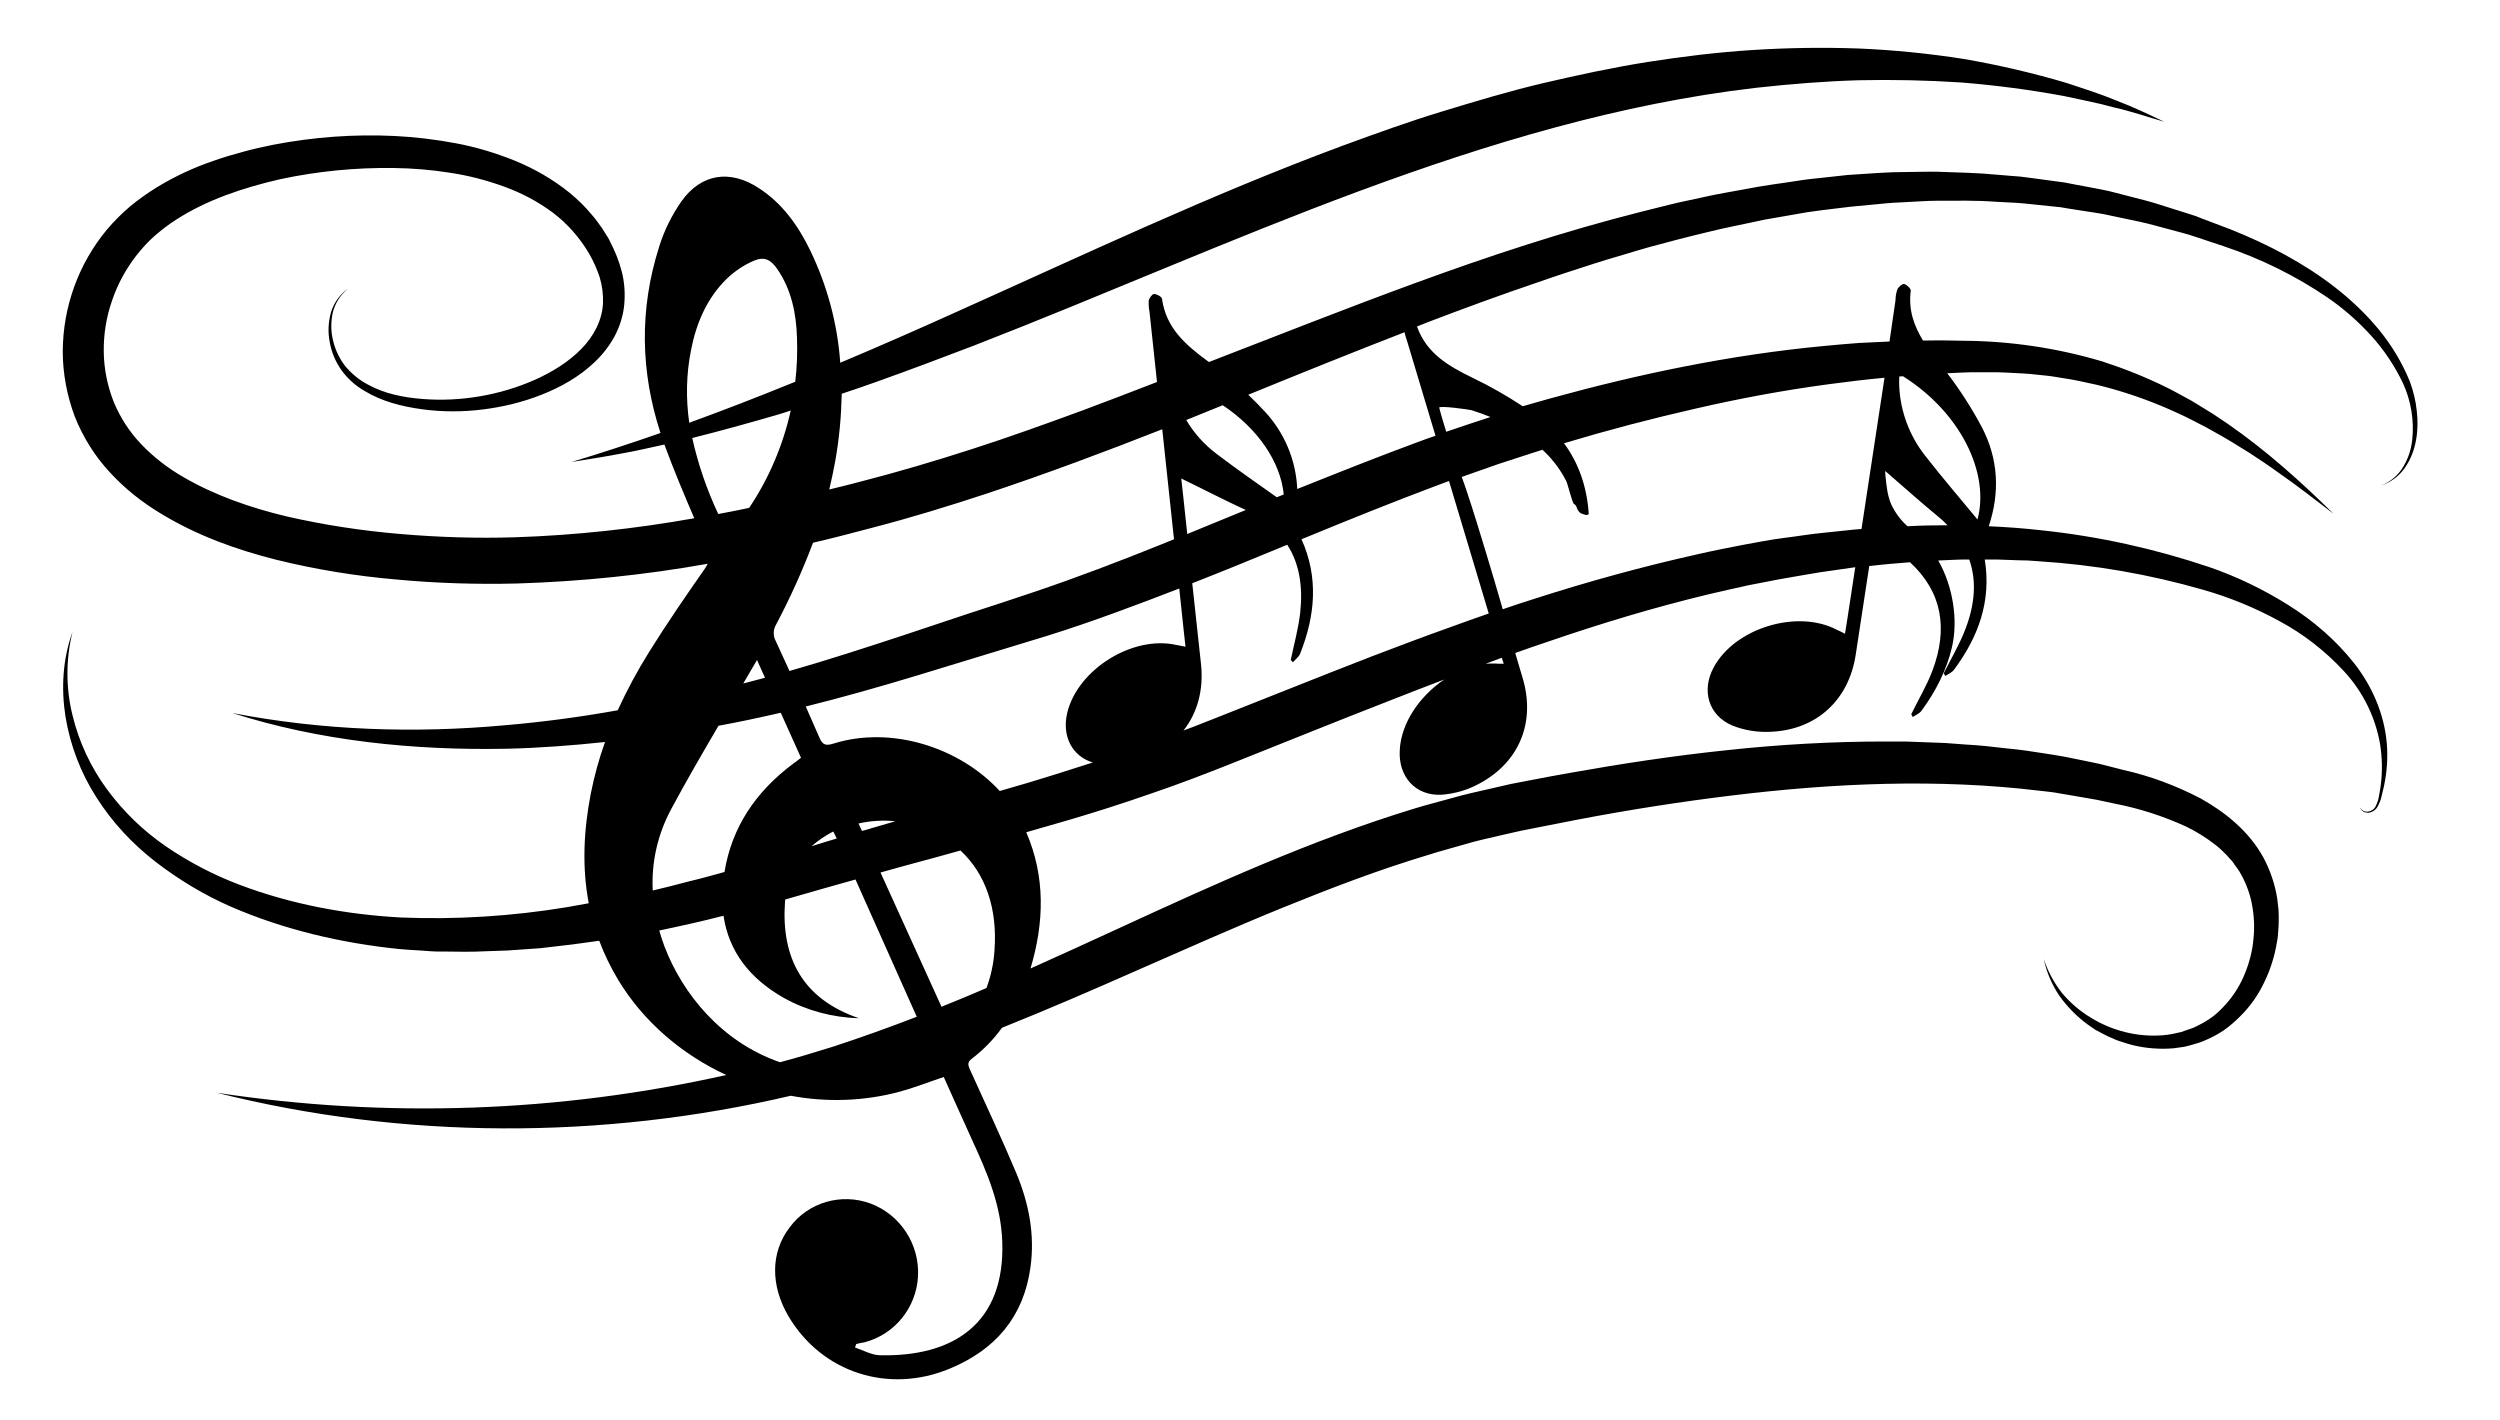 <?xml version="1.0" encoding="utf-8"?>
<!-- Generator: Adobe Illustrator 23.0.0, SVG Export Plug-In . SVG Version: 6.00 Build 0)  -->
<svg version="1.1" id="Layer_1" xmlns="http://www.w3.org/2000/svg" xmlns:xlink="http://www.w3.org/1999/xlink" x="0px" y="0px"
	 viewBox="0 0 1000 568" style="enable-background:new 0 0 1000 568;" xml:space="preserve">
<title>music note</title>
<path d="M966.7,164.3c-0.4-4-1.4-8-2.8-11.8c-3.1-7.5-7.2-14.4-12.4-20.7c-5.1-6.2-11-11.8-17.4-16.8c-12.7-9.9-27.2-17.4-42-23.3
	L881,87.5l-2.8-1.1c-0.9-0.3-1.9-0.6-2.8-0.9l-5.7-1.8l-5.7-1.8c-1.9-0.6-3.8-1.2-5.8-1.7l-11.6-3c-3.9-1.1-7.8-1.7-11.8-2.5
	l-5.9-1.1l-3-0.6l-3-0.4L811,71c-2-0.3-4-0.5-6-0.6l-6-0.5c-8-0.8-16-0.9-24-1.2c-4-0.1-8,0.1-12,0.1l-6,0.1c-2,0.1-4,0.2-6,0.3
	L739,70l-11.9,1.3c-2,0.2-4,0.4-6,0.7l-5.9,0.9c-4,0.6-7.9,1.1-11.9,1.8c-7.8,1.5-15.8,2.7-23.5,4.5c-3.9,0.9-7.8,1.6-11.7,2.6
	l-11.6,2.9c-30.9,7.8-61.2,17.8-90.9,28.7c-27.6,10.1-54.8,20.9-82,31.4l-0.6-0.4c-8.8-6.5-16.6-13.2-18.2-24.9
	c-0.1-0.8-2.1-1.9-3.2-1.9c-0.7,0-1.9,1.6-2.1,2.6c-0.1,1.5,0,3,0.3,4.5l3,28.1c-9.8,3.8-19.7,7.6-29.6,11.3
	c-14.7,5.4-29.4,10.7-44.3,15.5s-29.7,9.2-44.9,13.1c-4.1,1.1-8.2,2.1-12.3,3.1c0.9-3.8,1.7-7.5,2.4-11.4c1.6-8.9,2.4-17.9,2.6-26.9
	c4.5-1.5,9-3,13.4-4.6c13.2-4.7,26.2-9.6,39.3-14.6c52-20.2,102.8-42.8,154.4-61.9s104.4-35,158.8-41.3c13.6-1.5,27.2-2.6,40.9-3
	c13.7-0.3,27.4,0,41.1,0.9c13.7,1.1,27.4,2.9,40.9,5.4c6.7,1.5,13.5,2.7,20.2,4.6c6.8,1.5,13.3,3.8,20,5.7c-6.3-3-12.6-6-19.2-8.5
	c-6.5-2.7-13.2-4.8-19.8-7c-13.5-4-27.2-7.2-41.1-9.6c-14-2.2-28-3.6-42.1-4.2c-14.1-0.5-28.3-0.3-42.4,0.6s-28.2,2.6-42.1,4.8
	s-27.8,5.2-41.5,8.4s-27.2,7.3-40.7,11.4s-26.7,8.9-39.8,13.7c-52.6,19.5-103,43.4-153.6,66.1c-15.7,7.1-31.4,14-47.3,20.7
	c-1.1-15.6-5.2-30.8-12-44.9c-4.8-9.9-11.1-18.8-20.5-24.9c-11.5-7.6-23.1-5.9-31,5.2c-3.9,5.6-7,11.8-9,18.4
	c-7.9,24.9-7.4,49.8,0.6,74.3c-11.8,4.1-23.6,8-35.6,11.6c6.9-1.1,13.8-2.2,20.6-3.5c5.6-1,11.1-2.3,16.6-3.5l0.1,0.4
	c3.6,9.8,7.7,19.5,11.8,29.1c-23.6,4.2-47.5,6.8-71.4,7.6c-15.4,0.5-30.8,0-46.2-1.3c-15.3-1.3-30.4-3.6-45.3-7
	c-14.7-3.5-29-8.5-41.5-15.8c-6.1-3.5-11.8-7.9-16.7-13c-4.7-4.9-8.5-10.7-11.1-17c-2.5-6.4-3.9-13.1-4-20c-0.1-7,1-13.9,3.3-20.5
	c2.2-6.6,5.6-12.8,9.9-18.3c2.2-2.8,4.6-5.4,7.2-7.7c2.7-2.3,5.5-4.5,8.5-6.4C82.6,80,97.2,75.1,112,71.7
	c14.9-3.2,30.1-4.7,45.4-4.5c7.6,0.1,15.1,0.7,22.6,1.9c7.4,1.1,14.7,3,21.8,5.6c6.9,2.5,13.5,6,19.4,10.4
	c5.8,4.4,10.6,9.9,14.3,16.1c1.8,3.1,3.3,6.4,4.4,9.8c1,3.3,1.4,6.7,1.3,10.2c-0.3,6.8-3.6,13.2-8.7,18.4s-11.6,9.2-18.5,12.3
	c-7,3.1-14.4,5.3-21.9,6.6c-7.6,1.3-15.3,1.7-23,1.1c-7.7-0.6-15.3-2.1-22-5.8c-3.4-1.8-6.3-4.2-8.8-7.1c-2.4-3-4.1-6.5-5-10.2
	c-1-3.7-1-7.7-0.2-11.4c0.9-3.8,3.1-7.2,6.2-9.7c-3.3,2.3-5.7,5.6-6.9,9.5c-1.1,3.9-1.3,8-0.5,12c0.7,4,2.3,7.8,4.7,11.2
	c2.4,3.3,5.5,6.1,9.1,8.2c7,4.3,15.1,6.3,23.1,7.4c8,1.1,16.1,1.1,24.2,0.1c8.1-1,16-2.9,23.6-5.9c7.6-3,15-7.1,21.2-13
	c3.2-3,5.9-6.5,8-10.3c2.1-4,3.5-8.3,3.9-12.8c0.4-4.4,0.1-8.9-1-13.2c-1.1-4.2-2.7-8.2-4.7-12c-0.4-1-1-1.9-1.6-2.8
	s-1.1-1.9-1.7-2.7c-1.3-1.7-2.4-3.5-3.9-5.1c-2.7-3.3-5.8-6.3-9.1-9c-6.6-5.3-13.9-9.5-21.7-12.7c-7.7-3.1-15.6-5.5-23.7-7
	c-8-1.5-16.2-2.5-24.3-2.9c-16.3-0.8-32.6,0.4-48.7,3.5c-4,0.8-8,1.7-12,2.8s-7.9,2.2-11.8,3.6c-8,2.7-15.7,6.3-22.9,10.7
	c-3.7,2.3-7.2,4.8-10.5,7.5c-3.4,2.9-6.5,6-9.3,9.3c-11.4,13.7-17.6,30.9-17.7,48.7c0,8.9,1.7,17.8,4.8,26.1
	c3.3,8.3,8.1,16,14.2,22.5c5.9,6.4,12.7,11.8,20.2,16.3c14.6,8.9,30.4,14.5,46.2,18.5c15.8,3.9,31.8,6.5,48,7.9
	c16.1,1.5,32.2,2,48.3,1.6c25.6-0.8,51.1-3.4,76.3-7.9c-0.3,0.6-0.6,1.1-0.9,1.6c-7.7,11-15.4,22.2-22.5,33.6
	c-4.7,7.5-8.9,15.3-12.6,23.4c-14.9,2.7-30,4.7-45.1,6c-36.2,3.3-73,2.1-109.1-4.9c35.1,11.2,72.5,15,109.6,14.3
	c13.2-0.3,26.4-1.3,39.5-2.7c-2.4,6.7-4.3,13.7-5.7,20.7c-2.9,15-3.5,29.6-0.8,43.8c-3,0.5-5.9,1.1-8.9,1.6
	c-21.9,3.6-44.1,5-66.2,4.1c-22-1.2-44-5.3-64.6-13.1c-10.3-3.9-20.1-9-29.2-15.2c-9.1-6.2-17.1-13.9-23.6-22.7
	c-6.6-8.9-11.4-19.1-14-29.9c-2.7-10.9-2.7-22.4,0-33.3c-3.9,10.7-4.6,22.5-2.8,33.9c1.9,11.5,6.1,22.5,12.4,32.3
	c6.3,9.9,14.3,18.5,23.6,25.7c9.2,7.1,19.3,13.2,30,17.9c21.4,9.3,44.2,14.6,67.3,17c2.9,0.3,5.8,0.4,8.7,0.6s5.8,0.5,8.7,0.4
	c5.8,0.1,11.6,0.2,17.4-0.1c2.9-0.1,5.8-0.2,8.7-0.3l8.6-0.6l4.3-0.3l4.3-0.5l8.6-1c3.6-0.5,7.3-1,10.9-1.5c2,5.4,4.6,10.7,7.6,15.7
	c10.1,16.7,25.5,29.8,43.2,38c-66.9,15-136,17.4-203.8,7.1c74.4,18.7,154,18.9,229.6,1.2c14.4,2.7,29.3,2.2,43.5-1.6
	c5.9-1.6,11.7-3.9,17.7-5.9c3.8,8.4,7.5,16.8,11.3,25.1c6,13,11.6,26,12.1,40.7c1.2,32.6-19.3,46.2-49,45.5c-3.3-0.1-6.6-2-9.9-3.1
	l0.5-1.4c1.1-0.3,2.3-0.5,3.4-0.7c12-3.2,20.6-13.8,21.3-26.3c0.7-12.8-7-24.7-19-29.2c-11.7-4.3-24.9-0.5-32.3,9.5
	c-7.7,10-7.8,23.3-0.4,35.8c13.4,22.4,39.9,30.9,64.3,20.8c18.4-7.6,29.7-20.8,32.4-40.7c1.8-13.1-0.7-25.6-5.7-37.6
	c-5.8-13.8-12.2-27.4-18.4-41.1c-0.8-1.8-1.4-3.1,0.6-4.6c4.6-3.5,8.7-7.7,12.1-12.4c18.5-7.4,36.7-15.3,54.8-23.3
	c19.2-8.4,38.2-16.9,57.4-24.7s38.5-15.2,58.2-21.1c2.4-0.8,4.9-1.5,7.4-2.2l7.4-2.1c4.9-1.5,9.9-2.5,14.9-3.7l7.5-1.7l7.6-1.5
	c5.1-1,10.2-2,15.3-3c20.4-3.9,40.9-7.1,61.4-9.6c41-5,82.5-6.8,123.2-1.9c2.5,0.3,5.1,0.5,7.6,1l7.6,1.3c2.5,0.5,5.1,0.8,7.5,1.3
	l7.5,1.6c9.8,1.9,19.3,5,28.3,9.1c4.3,2.1,8.3,4.6,12.1,7.6c0.9,0.7,1.8,1.5,2.6,2.3s1.7,1.6,2.4,2.5l1.2,1.3c0.4,0.4,0.7,0.9,1,1.4
	c0.6,0.9,1.4,1.8,2,2.8c2.4,4,4.1,8.3,5,12.8c0.9,4.6,1.2,9.4,0.7,14.1c-0.4,4.8-1.6,9.5-3.4,13.9c-1.8,4.5-4.3,8.6-7.5,12.2
	c-1.6,1.8-3.3,3.5-5.2,5c-1.9,1.4-4,2.7-6.1,3.7c-1.1,0.6-2.2,1.1-3.3,1.4c-1.2,0.4-2.3,0.8-3.4,1.2l-3.6,0.8
	c-1.2,0.2-2.4,0.4-3.7,0.5c-10.1,0.8-20.2-1.7-28.8-7c-4.4-2.6-8.3-6-11.6-9.9c-3.2-4.1-5.7-8.7-7.3-13.6c1.1,5.2,3.2,10.1,6.1,14.5
	c3.1,4.4,6.9,8.3,11.2,11.5l3.3,2.3l3.6,1.9c1.2,0.6,2.4,1.2,3.7,1.7c1.2,0.6,2.5,1,3.8,1.4c5.2,1.8,10.7,2.6,16.2,2.6
	c1.4,0,2.8-0.1,4.2-0.2l4.2-0.6c1.4-0.3,2.7-0.7,4.1-1.1c1.4-0.4,2.7-0.8,4-1.4c2.6-1.1,5.1-2.4,7.5-4c2.3-1.6,4.5-3.5,6.5-5.5
	c4.1-4,7.4-8.7,9.8-13.8c2.5-5.1,4.2-10.6,5.1-16.2c0.3-1.4,0.4-2.8,0.5-4.3c0.1-1.4,0.2-2.9,0.2-4.3c0-1.4,0-2.9-0.1-4.3l-0.5-4.3
	c-0.9-5.8-2.8-11.4-5.6-16.6c-5.8-10.5-15.2-18-25-23.5c-9.8-5.1-20.1-9-30.9-11.4l-7.8-2c-2.6-0.7-5.2-1.1-7.8-1.7l-7.9-1.6
	c-2.6-0.5-5.3-0.9-7.9-1.3l-7.9-1.2c-2.7-0.4-5.3-0.6-8-0.9l-8-0.9c-2.7-0.3-5.3-0.4-8-0.6l-8-0.6c-2.7-0.1-5.3-0.2-8-0.3l-8-0.3h-8
	c-21.2,0-42.5,1.2-63.6,3.5c-21.1,2.2-42,5.4-62.8,9.1c-5.2,0.9-10.4,1.9-15.6,2.9l-7.8,1.5l-7.8,1.8c-5.2,1.2-10.5,2.3-15.6,3.8
	l-7.7,2.1c-2.6,0.7-5.2,1.4-7.7,2.2c-40.9,12.5-79.5,30.1-117.5,47.6c-12,5.5-23.9,11-35.8,16.3c5.5-18.4,6-36.7-1.7-54.5
	c5.7-1.6,11.3-3.3,17-4.9c10.9-3.2,21.8-6.7,32.7-10.5c5.4-1.8,10.8-3.8,16.2-5.8l8.1-3.1l7.9-3.1c21.1-8.4,42-16.9,63.1-25.1
	c7.4-2.9,14.8-5.8,22.2-8.6c-9.8,6.6-17.3,17.4-17.8,28.3c-0.6,10.5,6.2,18.3,16.7,17.8c5.3-0.4,10.5-1.9,15.2-4.5
	c16.2-8.7,22.5-24.9,17.2-42.4c-1-3.2-1.9-6.5-2.9-9.8c4.2-1.5,8.4-3,12.7-4.4c21.2-7.3,42.7-13.8,64.3-19
	c5.4-1.3,10.9-2.5,16.3-3.7c5.5-1,10.9-2.2,16.4-3.1s11-2,16.5-2.7l8.3-1.2l1.5-0.2l-3.1,20.3l-1,6.3c-1.5-0.8-2.4-1.2-3.3-1.6
	c-15.8-8.3-40.7-0.7-49.2,15c-5,9.2-2.2,19.2,7.4,23.3c5,2,10.3,2.8,15.7,2.5c18.3-0.9,31-12.9,33.7-30.9
	c1.8-11.8,3.6-23.6,5.4-35.4l1.1-0.1c5.1-0.6,10.2-1,15.2-1.4c13,12,15.2,26.7,9,43.3c-2.3,6.1-5.7,11.7-8.5,17.5l0.6,1.1
	c1.2-0.8,2.7-1.4,3.5-2.5c5.6-7.6,10.1-16.3,12.2-25.5c2.5-10.8,0.4-24.3-5.5-34.6c2.3-0.1,4.5-0.2,6.8-0.3c1.9-0.1,3.7-0.1,5.6-0.1
	c3,8.5,2.3,17.9-1.6,28c-2.3,6-5.7,11.7-8.6,17.5l0.6,1.1c1.2-0.8,2.7-1.4,3.5-2.5c9.8-13.2,15-27.5,12.3-44.1c1.6,0,3.2,0,4.8,0
	l8.3,0.3l4.2,0.1l4.2,0.3c22.3,1.4,44.3,5.2,65.8,11.4c10.6,3,20.8,7.2,30.5,12.5c9.7,5.2,18.4,12,25.9,20.1
	c7.5,8.1,12.5,18.2,14.4,29c0.9,5.5,1,11.1,0.3,16.6c-0.2,1.4-0.4,2.8-0.7,4.2c-0.2,1.4-0.6,2.7-1.2,3.9c-0.5,1.3-1.7,2.2-3,2.4
	c-1.4,0.3-2.8-0.4-3.4-1.7c0.2,0.7,0.6,1.3,1.3,1.7c0.7,0.4,1.4,0.5,2.1,0.5c1.5-0.2,2.9-1.1,3.6-2.4c0.7-1.3,1.3-2.6,1.6-4.1
	c0.3-1.4,0.7-2.8,1-4.2c1.2-5.7,1.6-11.5,1.1-17.2c-1-11.6-5.9-22.9-13.2-32.1s-16.3-16.9-26.2-23.1c-9.9-6.2-20.4-11.3-31.4-15.1
	c-21.9-7.4-44.5-12.4-67.5-14.8c-7-0.8-13.9-1.3-20.9-1.6c4.5-13.5,3.9-26.9-2.8-39.7c-4-7.5-8.6-14.7-13.8-21.5
	c2.1-0.1,4.3-0.2,6.4-0.3l3.4-0.1h10.1c2.2,0,4.5,0.2,6.7,0.3s4.5,0.2,6.7,0.4l6.7,0.7c2.2,0.2,4.4,0.7,6.6,1
	c4.4,0.6,8.8,1.7,13.1,2.6c8.7,2.1,17.3,4.9,25.5,8.3c2.1,0.8,4.1,1.8,6.2,2.7s4.1,1.9,6.1,2.9l6,3.1l5.9,3.3c2,1.1,3.9,2.3,5.9,3.5
	s3.9,2.4,5.8,3.6c3.8,2.5,7.6,5,11.3,7.7c7.5,5.2,14.8,10.9,22.1,16.5c-13.1-12.9-26.9-25.3-42.2-35.9l-5.8-3.9l-6-3.7
	c-2-1.3-4-2.4-6.1-3.5s-4.1-2.3-6.2-3.3c-8.4-4.2-17.2-7.7-26.1-10.6c-18.1-5.4-36.9-8.2-55.8-8.3c-4.7-0.1-9.3-0.2-14-0.1h-2
	c-3.6-5.9-5.9-12.2-4.9-19.9c0.1-0.8-1.5-2.4-2.6-2.7c-0.7-0.2-2.2,1.1-2.7,2c-0.5,1.4-0.8,2.9-0.8,4.5l-2.4,16.5
	c-4.1,0.2-8.2,0.4-12.4,0.6c-4.6,0.4-9.3,0.7-13.9,1.2c-37.1,3.5-73.7,11.1-109.5,21c-3.7,1-7.3,2.1-10.9,3.1
	c-6.4-4.2-13.2-8.1-20.1-11.4c-9.7-4.7-18.4-9.8-22.2-20.5c1.5-0.6,3-1.2,4.5-1.8c14.7-5.6,29.4-11,44.2-16c7.4-2.6,14.8-5,22.3-7.4
	c3.7-1.2,7.5-2.3,11.2-3.4s7.5-2.3,11.2-3.3l11.3-3c3.8-1,7.6-1.9,11.3-2.8c7.5-1.9,15.2-3.3,22.8-5c3.8-0.7,7.7-1.3,11.5-2l5.7-1
	c1.9-0.3,3.8-0.5,5.8-0.8l11.5-1.4l11.6-1.1c1.9-0.2,3.9-0.4,5.8-0.5l5.8-0.3c3.9-0.2,7.8-0.5,11.6-0.5c7.7,0,15.5-0.2,23.3,0.4
	l5.8,0.3c1.9,0.1,3.9,0.2,5.8,0.4l11.6,1.2l2.9,0.3l2.9,0.5l5.8,0.9l5.8,0.9c1,0.2,1.9,0.3,2.9,0.5l2.8,0.6l11.4,2.4
	c1.9,0.4,3.8,0.9,5.7,1.4l5.6,1.5l5.6,1.5c0.9,0.3,1.9,0.5,2.8,0.8l2.8,0.9l11.1,3.7c14.7,4.9,28.7,11.8,41.5,20.5
	c6.4,4.4,12.2,9.5,17.4,15.2c5.2,5.7,9.5,12.2,12.8,19.1c3.2,7,4.5,14.8,3.7,22.5c-0.4,3.9-1.6,7.6-3.6,10.9c-2,3.4-5.1,6-8.8,7.5
	c3.8-1.3,7.1-3.7,9.4-7c2.3-3.3,3.8-7.1,4.5-11.1C967.1,172.4,967.2,168.3,966.7,164.3z M473.3,198.6l-0.8-7.2
	c9.1,4.4,17.1,8.6,25.4,12.4l0.4,0.2c-7.8,3.2-15.6,6.4-23.4,9.6C474.4,208.6,473.8,203.6,473.3,198.6z M510.7,198.9
	c-7.6-5.4-16-11.2-24-17.3c-4.9-3.7-9.1-8.3-12.2-13.6l9.4-3.8l5.2-2.1c14,9.3,23.1,22.6,24.4,35.7L510.7,198.9z M348.9,211.1
	c15.4-4,30.7-8.7,45.9-13.7c23.7-7.9,47-16.6,70.1-25.7l4.7,44l-4.9,2c-16.9,6.8-33.9,13.3-51.1,19.1l-12.9,4.3l-13.2,4.3l-26.1,8.7
	c-15.2,5-30.3,9.9-45.6,14.3c-1.8-4-3.7-8-5.5-12c-1.1-2-1.1-4.5,0.1-6.5c5.6-10.6,10.6-21.6,14.8-32.8
	C333,215.3,340.9,213.2,348.9,211.1z M276.4,140.1c2.1-10.9,6.4-20.9,14.4-28.7c3.1-2.9,6.6-5.3,10.5-7c4.3-1.9,6.9-0.7,9.6,3.2
	c5.7,8.3,7.6,17.8,7.9,27.6c0.2,5.8,0,11.7-0.7,17.5c-14,5.7-28.1,11.2-42.4,16.4C274.3,159.4,274.5,149.6,276.4,140.1L276.4,140.1z
	 M276.9,175.2c11.2-2.8,22.3-5.9,33.4-9.1c2-0.6,4-1.2,6-1.9c-3.1,13.9-8.7,27.1-16.6,38.9l-1.2,0.3c-3.7,0.8-7.5,1.5-11.2,2.2
	C282.7,195.8,279.2,185.6,276.9,175.2L276.9,175.2z M302.8,264l3.2,7.1c-2.9,0.8-5.8,1.5-8.7,2.3C299.1,270.3,300.9,267.2,302.8,264
	z M312.3,285.1l8.1,18c-1.1,0.9-2.2,1.7-3.3,2.5c-14.8,11.1-24.4,25.3-27.3,43.2c-4.7,1.3-9.3,2.6-14,3.7l-8.1,2.1l-6.6,1.6
	c-0.6-11.3,2-22.6,7.4-32.6c6-11.2,12.4-22.2,18.9-33.3C295.7,288.8,304,287,312.3,285.1L312.3,285.1z M343.4,329.4
	c4.8-1.1,9.8-1.4,14.7-0.9l-1,0.3c-4.1,1.2-8.2,2.4-12.3,3.6L343.4,329.4z M265.8,378.6c-0.8-2.1-1.5-4.3-2.1-6.4
	c8.6-1.8,17.2-3.7,25.7-5.9c2.1,14.2,10.4,25.1,24.2,32.9c9.2,5.1,19.5,7.8,30,8.1c-22.6-7.7-31.2-24.2-29.6-46.6
	c0-0.3,0.1-0.6,0.1-0.9l15.3-4.4c4.3-1.2,8.5-2.4,12.8-3.6l24.5,54.9c-11.1,4.3-22.3,8.3-33.6,12c-7,2.2-14,4.3-21.1,6.2
	C288.6,416.8,273,397.5,265.8,378.6L265.8,378.6z M324.6,338.5c2.6-2.3,5.6-4.3,8.7-5.9c0.5,1,1,1.9,1.4,2.8
	C331.4,336.4,328,337.4,324.6,338.5L324.6,338.5z M397.8,380c-0.3,5.2-1.4,10.3-3.2,15.2c-6,2.6-12,5.1-18,7.5L352.2,349l9.7-2.7
	c7.4-2,14.9-4,22.3-6.1C394.3,349.6,399,363.5,397.8,380z M422,309.8c-7.3,2.3-14.7,4.5-22.1,6.6c-16.3-17.7-43.6-26.1-66.4-19
	c-2.9,0.9-4.4,0.9-5.8-2.5c-1.8-4.1-3.6-8.2-5.4-12.3c14.9-3.7,29.6-7.9,44.2-12.3l52.8-16.1c17.8-5.6,35.1-12.1,52.4-18.8l1.8,17
	l0.7,6.3c-1.7-0.4-2.6-0.5-3.6-0.7c-17.4-4-39.5,9.7-43.7,27.1c-2.2,9.2,1.8,17.3,10.2,19.9C432.1,306.6,427,308.2,422,309.8z
	 M548.6,262.6c-21.2,8.2-42.2,16.7-63.3,25l-7.9,3.1l-4,1.5c5.6-7.1,8.1-16.3,7-26.6c-1.2-10.8-2.3-21.5-3.5-32.3
	c12.8-5,25.4-10.2,38-15.4c4.8,7.4,6.3,16.5,5.2,27c-0.7,6.4-2.5,12.8-3.8,19.1l0.9,0.9c0.9-1.1,2.3-2.1,2.8-3.3
	c6.1-15.3,7.5-30.6,0.6-45.9l2.2-0.9c17-7,33.9-13.8,50.9-20.2l5.9-2.2l15.9,53c-5,1.7-9.9,3.5-14.9,5.3
	C569.9,254.5,559.3,258.5,548.6,262.6L548.6,262.6z M601.5,265.5c-1.7,0-2.7,0-3.7-0.1c-1.2,0-2.3,0-3.5,0.1
	c2.1-0.8,4.3-1.6,6.4-2.4L601.5,265.5z M763,210.5c-2.6-2.3-4.7-5.1-6.3-8.3c-1.7-3.6-2.1-7.7-2.5-11.7c-0.1-0.7-0.1-1.4-0.1-2.1
	c7.5,6.5,14.2,12.5,21,18.1c1.4,1.1,2.7,2.3,3.9,3.6C773.7,210.1,768.3,210.2,763,210.5z M791,207.8c-6.5-7.9-14-16.6-21-25.6
	c-6.2-7.9-9.8-17.5-10.3-27.5c-0.1-1.3,0-2.6,0-4.1l1.5-0.1C784.1,164.9,796,189.1,791,207.8L791,207.8z M731.4,153.7
	c7.4-1,14.9-1.9,22.4-2.6l-9.2,60.5c-1.8,0.1-3.7,0.3-5.5,0.5l-8.6,0.9c-5.7,0.5-11.4,1.5-17.1,2.2s-11.3,1.9-17,2.9
	c-5.6,1.1-11.3,2.2-16.9,3.5c-22.5,5-44.6,11.1-66.3,18.1c-4.1,1.3-8.1,2.6-12.1,4c-2.1-7.3-4.3-14.7-6.5-22
	c-2.5-8.2-5-16.5-7.7-24.6c-0.7-2.1-1.4-4.2-2.2-6.3l1.9-0.7l12.8-4.5l12.9-4.2l4.7-1.5c1.1,1.1,2.3,2.2,3.3,3.4
	c2.5,2.8,4.5,5.8,6.2,9.1c0.6,1.2,2.4,8.8,3.1,9.2c1.2,0.6,0.9,1.7,1.8,2.8c0.3,0.5,0.8,0.9,1.4,1.1c1.1,0.3,1.9,0.9,2.7,0.1
	c-0.7-10.8-4-20.3-9.9-28.3c17.3-5.2,34.8-9.8,52.4-13.8C695.7,159.4,713.5,156.1,731.4,153.7L731.4,153.7z M588.7,164.1
	c2.5,0.8,5,1.7,7.5,2.7c-5.9,1.9-11.8,3.9-17.7,5.9c-1-3.2-2-6.4-2.8-9.6C575.4,162.1,587.7,163.8,588.7,164.1z M562.8,136.3
	l11.4,38c-2.3,0.8-4.7,1.6-7,2.5c-16.3,6-32.3,12.4-48.3,18.8c-0.5-11.5-5.1-22.5-12.9-30.9c-2.1-2.3-4.4-4.6-6.7-6.8
	c20.8-8.5,41.6-16.9,62.5-25C562,134,562.4,135.1,562.8,136.3L562.8,136.3z"/>
</svg>
